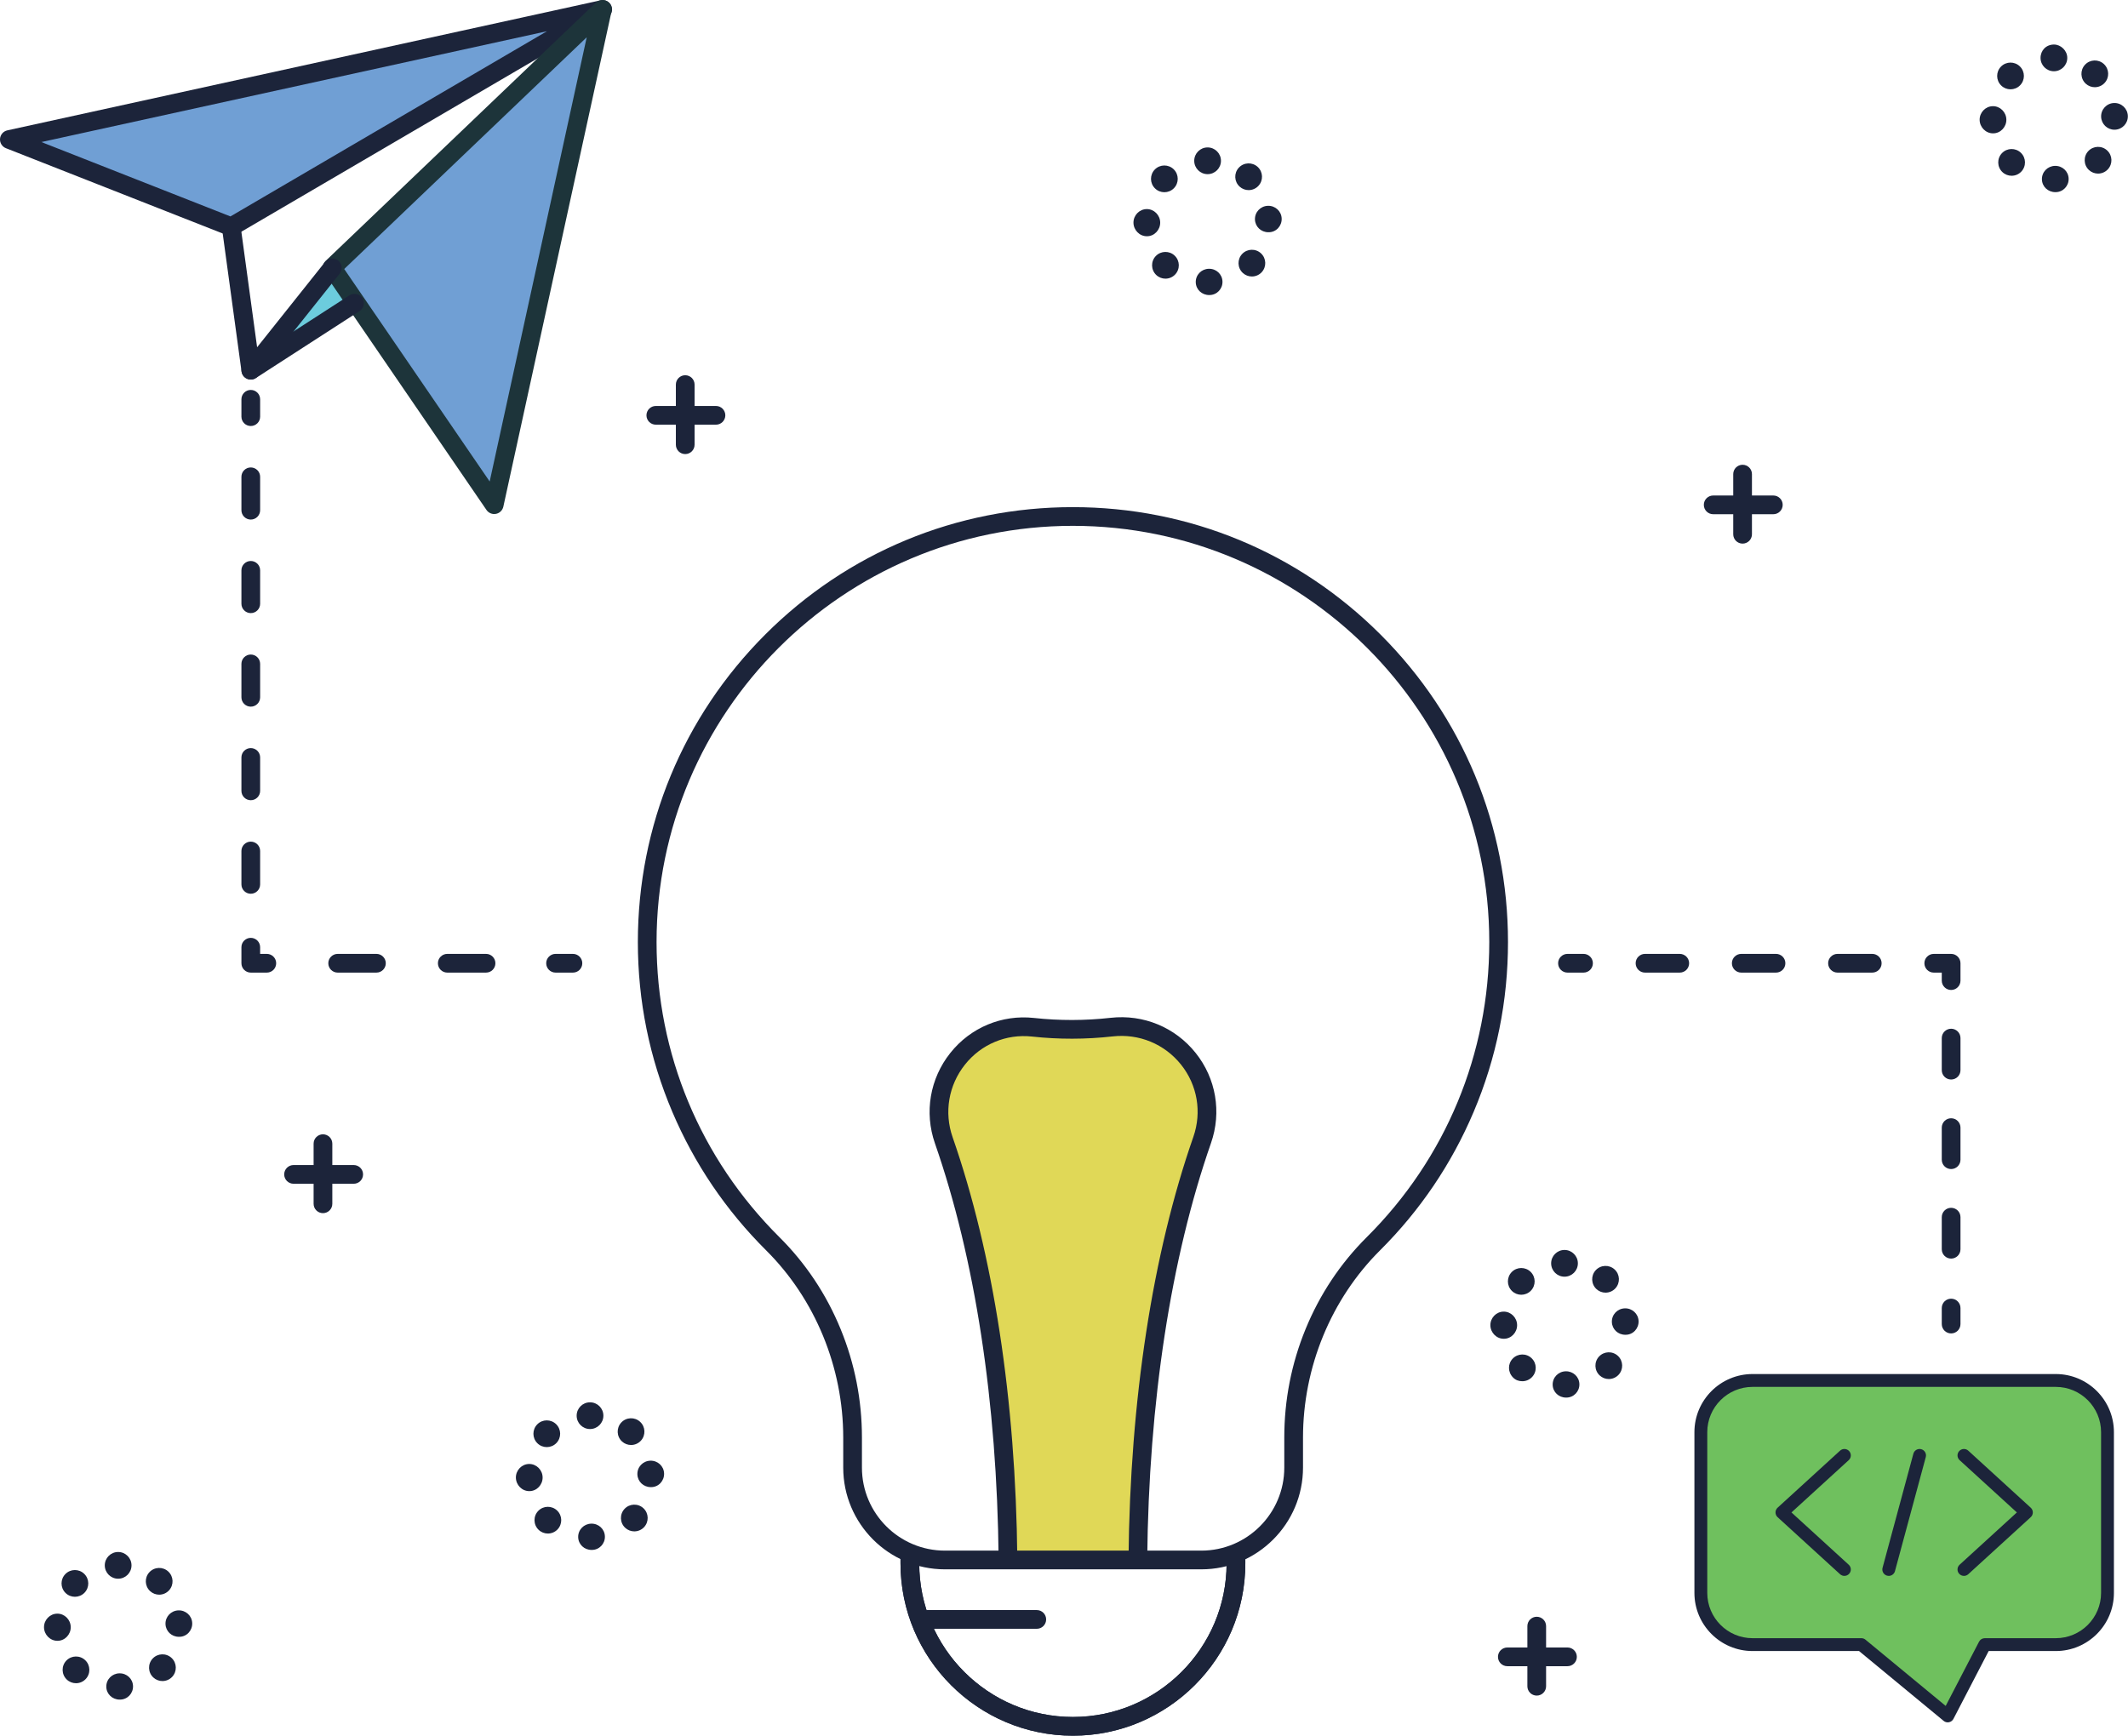 <?xml version="1.0" encoding="UTF-8" standalone="no"?><!DOCTYPE svg PUBLIC "-//W3C//DTD SVG 1.1//EN" "http://www.w3.org/Graphics/SVG/1.1/DTD/svg11.dtd"><svg width="100%" height="100%" viewBox="0 0 6633 5412" version="1.1" xmlns="http://www.w3.org/2000/svg" xmlns:xlink="http://www.w3.org/1999/xlink" xml:space="preserve" xmlns:serif="http://www.serif.com/" style="fill-rule:evenodd;clip-rule:evenodd;stroke-linejoin:round;stroke-miterlimit:2;"><path d="M720.763,707.102l1157.96,-677.704l-1849.54,405.508l691.584,272.196Z" style="fill:#709fd4;fill-rule:nonzero;"/><path d="M1540.43,1573.48l337.25,-1544.32l-842.75,805.608l505.5,738.709Z" style="fill:#709fd4;fill-rule:nonzero;"/><path d="M781.721,1154.18l323.166,-208.796l-68.916,-110.387l-254.25,319.183Z" style="fill:#6cccdd;fill-rule:nonzero;"/><path d="M3465.05,3202.35c-81.875,9.208 -163.583,9.334 -245.124,0.458c-193.625,-21.166 -342.251,168.417 -278.167,352.334c133.583,383.25 195.458,837.333 200.083,1304.25l404.917,0.458c4.625,-467.334 66.625,-922 200.458,-1305.62c64.708,-185.583 -86.875,-373.833 -282.167,-351.875Z" style="fill:#e0d857;fill-rule:nonzero;"/><path d="M3344.3,5411.56c-296.333,0 -537.417,-241.083 -537.417,-537.416l0,-17.792c0,-16.084 13.043,-29.167 29.167,-29.167c16.084,0 29.167,13.083 29.167,29.167l-0,17.792c-0,264.166 214.917,479.083 479.083,479.083c264.167,0 479.083,-214.917 479.083,-479.083l0,-17.792c0,-16.084 13.084,-29.167 29.167,-29.167c16.125,0 29.167,13.083 29.167,29.167l-0,17.792c-0,296.333 -241.083,537.416 -537.417,537.416Z" style="fill:#1c243a;fill-rule:nonzero;"/><g><path d="M6407.87,4304.03l-945.111,-0c-89.034,-0 -161.21,72.179 -161.21,161.222l-0,501.126c-0,89.042 72.176,161.225 161.21,161.225l339.135,-0l269.218,222.355l115.42,-222.355l221.338,-0c89.034,-0 161.211,-72.183 161.211,-161.225l0,-501.126c0,-89.043 -72.177,-161.222 -161.211,-161.222Z" style="fill:#6fc05e;fill-rule:nonzero;"/><path d="M5748.98,4913.34c-4.837,0 -9.673,-1.731 -13.509,-5.24l-194.666,-177.809c-4.149,-3.795 -6.525,-9.164 -6.525,-14.793c0,-5.627 2.376,-10.995 6.525,-14.791l194.666,-177.809c8.157,-7.461 20.835,-6.888 28.304,1.279c7.47,8.171 6.898,20.843 -1.287,28.304l-178.468,163.017l178.468,163.019c8.185,7.461 8.757,20.133 1.287,28.301c-3.949,4.327 -9.358,6.522 -14.795,6.522Z" style="fill:#1c243a;fill-rule:nonzero;"/><path d="M6121.65,4913.34c-5.439,0 -10.847,-2.195 -14.797,-6.522c-7.469,-8.168 -6.896,-20.84 1.288,-28.301l178.468,-163.019l-178.468,-163.017c-8.184,-7.461 -8.757,-20.133 -1.288,-28.304c7.47,-8.167 20.148,-8.74 28.304,-1.279l194.667,177.809c4.15,3.796 6.525,9.164 6.525,14.791c0,5.629 -2.375,10.998 -6.525,14.793l-194.667,177.809c-3.834,3.509 -8.67,5.24 -13.507,5.24Z" style="fill:#1c243a;fill-rule:nonzero;"/><path d="M5887.32,4913.35c-1.745,0 -3.491,-0.226 -5.237,-0.698c-10.703,-2.885 -17,-13.883 -14.138,-24.564l96.045,-355.619c2.892,-10.677 13.881,-17.003 24.585,-14.115c10.675,2.882 17,13.881 14.108,24.564l-96.045,355.616c-2.404,8.935 -10.503,14.816 -19.318,14.816Z" style="fill:#1c243a;fill-rule:nonzero;"/><path d="M5462.76,4324.06c-77.844,0 -141.177,63.34 -141.177,141.192l-0,501.126c-0,77.853 63.333,141.189 141.177,141.189l339.135,-0c4.664,-0 9.157,1.623 12.764,4.587l250.072,206.569l104.03,-200.352c3.433,-6.637 10.301,-10.804 17.772,-10.804l221.338,-0c77.845,-0 141.178,-63.336 141.178,-141.189l-0,-501.126c-0,-77.852 -63.333,-141.192 -141.178,-141.192l-945.111,0Zm608.353,1045.93c-4.637,0 -9.159,-1.597 -12.764,-4.588l-263.666,-217.77l-331.923,0c-99.938,0 -181.244,-81.309 -181.244,-181.255l0,-501.126c0,-99.946 81.306,-181.258 181.244,-181.258l945.111,-0c99.938,-0 181.244,81.312 181.244,181.258l0,501.126c0,99.946 -81.306,181.255 -181.244,181.255l-209.175,0l-109.811,211.555c-2.805,5.371 -7.87,9.192 -13.794,10.399c-1.316,0.269 -2.662,0.404 -3.978,0.404Z" style="fill:#1c243a;fill-rule:nonzero;"/></g><path d="M3343.93,1639.48c-715.376,-0 -1297.42,582.15 -1297.42,1297.71c0,347.626 135.918,674.292 382.709,919.833c82.334,81.918 146.583,178.417 191,286.792c44.083,107.542 66.459,221.376 66.459,338.292l-0,93.75c-0,142.666 116.041,258.709 258.666,258.709l799.083,-0c142.667,-0 258.709,-116.043 258.709,-258.709l-0,-93.875c-0,-116.833 22.291,-230.583 66.291,-338.041c44.376,-108.334 108.542,-204.792 190.75,-286.667c246.292,-245.25 381.917,-572 381.917,-920.084c-0,-715.558 -582.375,-1297.71 -1298.17,-1297.71Zm400.499,3253.42l-799.083,-0c-174.792,-0 -317,-142.209 -317,-317.042l0,-93.75c0,-219.041 -87.583,-431.791 -240.292,-583.708c-125.291,-124.667 -223.666,-269.958 -292.458,-431.834c-71.249,-167.666 -107.417,-345.791 -107.417,-529.375c0,-362.208 141,-702.758 397.042,-958.862c256.041,-256.125 596.541,-397.179 958.709,-397.179c362.249,-0 702.874,141.054 959.083,397.171c256.291,256.154 397.416,596.704 397.416,958.87c-0,183.709 -36.041,361.875 -107.083,529.5c-68.625,162.001 -166.875,307.292 -292,431.917c-152.458,151.834 -239.875,364.459 -239.875,583.375l0,93.875c0,174.833 -142.25,317.042 -317.042,317.042Z" style="fill:#1c243a;fill-rule:nonzero;"/><path d="M3546.76,4889.02l-0.292,0c-16.125,-0.167 -29.042,-13.376 -28.875,-29.458c4.916,-495.334 74.791,-950.042 202.083,-1314.96c26.959,-77.25 12.625,-161.459 -38.333,-225.291c-51.333,-64.334 -130.958,-97.209 -213.042,-88.001c-83.624,9.417 -168.249,9.584 -251.541,0.459c-80.334,-8.75 -158.375,23.917 -208.876,87.375c-51.166,64.291 -65.583,148.917 -38.583,226.416c127.083,364.583 196.833,818.792 201.709,1313.54c0.167,16.084 -12.75,29.292 -28.876,29.458c-16.124,0.125 -29.291,-12.792 -29.416,-28.874c-4.875,-488.5 -73.5,-936.25 -198.5,-1294.96c-33.624,-96.458 -15.667,-201.875 48,-281.874c63.042,-79.251 160.583,-120.042 260.875,-109.043c79.042,8.625 159.334,8.459 238.709,-0.458c102.083,-11.458 201.207,29.458 265.124,109.542c63.542,79.625 81.417,184.624 47.834,280.917c-125.251,358.999 -194.001,807.25 -198.834,1296.33c-0.166,16.001 -13.208,28.876 -29.166,28.876Z" style="fill:#1c243a;fill-rule:nonzero;"/><path d="M3344.3,5411.56c-296.333,0 -537.417,-241.083 -537.417,-537.416l0,-17.792c0,-16.084 13.043,-29.167 29.167,-29.167c16.084,0 29.167,13.083 29.167,29.167l-0,17.792c-0,264.166 214.917,479.083 479.083,479.083c264.167,0 479.083,-214.917 479.083,-479.083l0,-17.792c0,-16.084 13.084,-29.167 29.167,-29.167c16.125,0 29.167,13.083 29.167,29.167l-0,17.792c-0,296.333 -241.083,537.416 -537.417,537.416Z" style="fill:#1c243a;fill-rule:nonzero;"/><path d="M3231.68,5078.23l-341.667,0c-16.083,0 -29.166,-13.041 -29.166,-29.167c-0,-16.125 13.083,-29.166 29.166,-29.166l341.667,-0c16.125,-0 29.167,13.041 29.167,29.166c-0,16.126 -13.042,29.167 -29.167,29.167Z" style="fill:#1c243a;fill-rule:nonzero;"/><path d="M129.054,442.872l589.208,231.896l986.542,-577.383l-1575.75,345.487Zm591.709,293.396c-3.626,0 -7.25,-0.67 -10.667,-2.028l-691.625,-272.192c-11.916,-4.7 -19.416,-16.659 -18.375,-29.458c1,-12.796 10.292,-23.421 22.833,-26.171l1849.58,-405.512c14.001,-3.079 28.167,4.507 33.375,17.87c5.25,13.362 -0.041,28.546 -12.416,35.792l-1157.96,677.704c-4.542,2.65 -9.625,3.995 -14.75,3.995Z" style="fill:#1c243a;fill-rule:nonzero;"/><path d="M1072.97,838.739l453.375,662.518l302.458,-1385.03l-755.833,722.511Zm467.458,763.909c-9.5,0 -18.583,-4.659 -24.083,-12.696l-505.5,-738.709c-8.084,-11.786 -6.416,-27.683 3.917,-37.553l842.75,-805.604c9.292,-8.863 23.249,-10.634 34.458,-4.35c11.167,6.274 16.958,19.12 14.208,31.654l-337.249,1544.31c-2.501,11.371 -11.5,20.179 -22.917,22.404c-1.875,0.367 -3.751,0.542 -5.584,0.542Z" style="fill:#1d343a;fill-rule:nonzero;"/><path d="M781.721,1183.36c-2.542,0 -5.167,-0.342 -7.708,-1.05c-11.25,-3.095 -19.583,-12.609 -21.167,-24.179l-61,-447.087c-2.166,-15.959 9,-30.658 24.959,-32.838c15.999,-2.158 30.666,8.996 32.874,24.958l51.751,379.504l211.749,-265.833c10.001,-12.596 28.375,-14.675 40.959,-4.642c12.625,10.038 14.667,28.389 4.666,40.988l-254.249,319.184c-5.626,7.053 -14.084,10.995 -22.834,10.995Z" style="fill:#1c243a;fill-rule:nonzero;"/><path d="M781.762,1183.36c-9.582,0 -18.957,-4.704 -24.499,-13.341c-8.751,-13.53 -4.875,-31.584 8.667,-40.325l323.124,-208.8c13.542,-8.738 31.584,-4.859 40.334,8.671c8.749,13.528 4.875,31.582 -8.667,40.325l-323.167,208.8c-4.875,3.162 -10.375,4.67 -15.792,4.67Z" style="fill:#1c243a;fill-rule:nonzero;"/><path d="M781.679,1328.23c-16.083,0 -29.167,-13.058 -29.167,-29.167l0,-54.166c0,-16.108 13.084,-29.167 29.167,-29.167c16.125,0 29.167,13.059 29.167,29.167l-0,54.166c-0,16.109 -13.042,29.167 -29.167,29.167Z" style="fill:#1c243a;fill-rule:nonzero;"/><path d="M781.679,1619.89c-16.083,-0 -29.167,-13.059 -29.167,-29.167l0,-104.167c0,-16.108 13.084,-29.166 29.167,-29.166c16.125,-0 29.167,13.058 29.167,29.166l-0,104.167c-0,16.108 -13.042,29.167 -29.167,29.167Zm-0,291.666c-16.083,0 -29.167,-13.058 -29.167,-29.166l0,-104.167c0,-16.108 13.084,-29.167 29.167,-29.167c16.125,0 29.167,13.059 29.167,29.167l-0,104.167c-0,16.108 -13.042,29.166 -29.167,29.166Zm-0,291.667c-16.083,0 -29.167,-13.058 -29.167,-29.167l0,-104.166c0,-16.108 13.084,-29.167 29.167,-29.167c16.125,0 29.167,13.059 29.167,29.167l-0,104.166c-0,16.109 -13.042,29.167 -29.167,29.167Zm-0,291.667c-16.083,-0 -29.167,-13.041 -29.167,-29.167l0,-104.167c0,-16.125 13.084,-29.166 29.167,-29.166c16.125,-0 29.167,13.041 29.167,29.166l-0,104.167c-0,16.126 -13.042,29.167 -29.167,29.167Zm-0,291.666c-16.083,0 -29.167,-13.041 -29.167,-29.166l0,-104.167c0,-16.125 13.084,-29.167 29.167,-29.167c16.125,0 29.167,13.042 29.167,29.167l-0,104.167c-0,16.125 -13.042,29.166 -29.167,29.166Z" style="fill:#1c243a;fill-rule:nonzero;"/><path d="M831.679,3032.39l-50,-0c-16.083,-0 -29.167,-13.041 -29.167,-29.167l0,-50c0,-16.125 13.084,-29.167 29.167,-29.167c16.125,0 29.167,13.042 29.167,29.167l-0,20.833l20.833,0c16.125,0 29.167,13.042 29.167,29.167c-0,16.126 -13.042,29.167 -29.167,29.167Z" style="fill:#1c243a;fill-rule:nonzero;"/><path d="M1173.35,3032.39l-120.834,-0c-16.083,-0 -29.166,-13.041 -29.166,-29.167c-0,-16.125 13.083,-29.167 29.166,-29.167l120.834,0c16.125,0 29.166,13.042 29.166,29.167c0,16.126 -13.041,29.167 -29.166,29.167Zm341.666,-0l-120.833,-0c-16.083,-0 -29.167,-13.041 -29.167,-29.167c0,-16.125 13.084,-29.167 29.167,-29.167l120.833,0c16.126,0 29.167,13.042 29.167,29.167c-0,16.126 -13.041,29.167 -29.167,29.167Z" style="fill:#1c243a;fill-rule:nonzero;"/><path d="M1785.85,3032.39l-54.167,-0c-16.083,-0 -29.167,-13.041 -29.167,-29.167c0,-16.125 13.084,-29.167 29.167,-29.167l54.167,0c16.125,0 29.166,13.042 29.166,29.167c0,16.126 -13.041,29.167 -29.166,29.167Z" style="fill:#1c243a;fill-rule:nonzero;"/><path d="M6081.68,4157.39c-16.083,-0 -29.167,-13.041 -29.167,-29.167l0,-50c0,-16.125 13.084,-29.167 29.167,-29.167c16.125,0 29.167,13.042 29.167,29.167l-0,50c-0,16.126 -13.042,29.167 -29.167,29.167Z" style="fill:#1c243a;fill-rule:nonzero;"/><path d="M6081.68,3365.73c-16.083,0 -29.167,-13.041 -29.167,-29.167l0,-100c0,-16.125 13.084,-29.166 29.167,-29.166c16.125,-0 29.167,13.041 29.167,29.166l-0,100c-0,16.126 -13.042,29.167 -29.167,29.167Zm-0,279.167c-16.083,-0 -29.167,-13.041 -29.167,-29.167l0,-100c0,-16.125 13.084,-29.167 29.167,-29.167c16.125,0 29.167,13.042 29.167,29.167l-0,100c-0,16.126 -13.042,29.167 -29.167,29.167Zm-0,279.166c-16.083,0 -29.167,-13.041 -29.167,-29.166l0,-100c0,-16.126 13.084,-29.167 29.167,-29.167c16.125,0 29.167,13.041 29.167,29.167l-0,100c-0,16.125 -13.042,29.166 -29.167,29.166Z" style="fill:#1c243a;fill-rule:nonzero;"/><path d="M6081.68,3086.56c-16.083,0 -29.167,-13.041 -29.167,-29.166l0,-25l-25,-0c-16.083,-0 -29.166,-13.041 -29.166,-29.167c-0,-16.125 13.083,-29.167 29.166,-29.167l54.167,0c16.125,0 29.167,13.042 29.167,29.167l-0,54.167c-0,16.125 -13.042,29.166 -29.167,29.166Z" style="fill:#1c243a;fill-rule:nonzero;"/><path d="M5235.85,3032.39l-108.334,-0c-16.083,-0 -29.166,-13.041 -29.166,-29.167c-0,-16.125 13.083,-29.167 29.166,-29.167l108.334,0c16.125,0 29.166,13.042 29.166,29.167c0,16.126 -13.041,29.167 -29.166,29.167Zm300,-0l-108.334,-0c-16.083,-0 -29.166,-13.041 -29.166,-29.167c-0,-16.125 13.083,-29.167 29.166,-29.167l108.334,0c16.125,0 29.166,13.042 29.166,29.167c0,16.126 -13.041,29.167 -29.166,29.167Zm300,-0l-108.334,-0c-16.083,-0 -29.166,-13.041 -29.166,-29.167c-0,-16.125 13.083,-29.167 29.166,-29.167l108.334,0c16.125,0 29.166,13.042 29.166,29.167c0,16.126 -13.041,29.167 -29.166,29.167Z" style="fill:#1c243a;fill-rule:nonzero;"/><path d="M4935.85,3032.39l-50,-0c-16.083,-0 -29.167,-13.041 -29.167,-29.167c-0,-16.125 13.084,-29.167 29.167,-29.167l50,0c16.125,0 29.166,13.042 29.166,29.167c0,16.126 -13.041,29.167 -29.166,29.167Z" style="fill:#1c243a;fill-rule:nonzero;"/><path d="M5431.68,1694.89c-16.083,-0 -29.167,-13.059 -29.167,-29.167l0,-187.5c0,-16.108 13.084,-29.167 29.167,-29.167c16.125,0 29.167,13.059 29.167,29.167l-0,187.5c-0,16.108 -13.042,29.167 -29.167,29.167Z" style="fill:#1c243a;fill-rule:nonzero;"/><path d="M5527.51,1603.23l-187.5,0c-16.083,0 -29.166,-13.058 -29.166,-29.167c-0,-16.108 13.083,-29.166 29.166,-29.166l187.5,-0c16.126,-0 29.167,13.058 29.167,29.166c-0,16.109 -13.041,29.167 -29.167,29.167Z" style="fill:#1c243a;fill-rule:nonzero;"/><path d="M1006.68,3782.39c-16.083,-0 -29.167,-13.041 -29.167,-29.167l0,-187.5c0,-16.125 13.084,-29.167 29.167,-29.167c16.125,0 29.167,13.042 29.167,29.167l-0,187.5c-0,16.126 -13.042,29.167 -29.167,29.167Z" style="fill:#1c243a;fill-rule:nonzero;"/><path d="M1102.51,3690.73l-187.5,0c-16.083,0 -29.166,-13.041 -29.166,-29.167c-0,-16.125 13.083,-29.166 29.166,-29.166l187.5,-0c16.126,-0 29.167,13.041 29.167,29.166c-0,16.126 -13.041,29.167 -29.167,29.167Z" style="fill:#1c243a;fill-rule:nonzero;"/><path d="M2135.85,1415.73c-16.083,0 -29.167,-13.058 -29.167,-29.167l-0,-187.5c-0,-16.108 13.084,-29.166 29.167,-29.166c16.125,-0 29.166,13.058 29.166,29.166l0,187.5c0,16.109 -13.041,29.167 -29.166,29.167Z" style="fill:#1c243a;fill-rule:nonzero;"/><path d="M2231.68,1324.06l-187.5,0c-16.083,0 -29.167,-13.058 -29.167,-29.166c0,-16.108 13.084,-29.167 29.167,-29.167l187.5,0c16.125,0 29.167,13.059 29.167,29.167c-0,16.108 -13.042,29.166 -29.167,29.166Z" style="fill:#1c243a;fill-rule:nonzero;"/><path d="M4790.01,5286.56c-16.083,0 -29.166,-13.041 -29.166,-29.166l-0,-187.5c-0,-16.126 13.083,-29.167 29.166,-29.167c16.126,0 29.167,13.041 29.167,29.167l-0,187.5c-0,16.125 -13.041,29.166 -29.167,29.166Z" style="fill:#1c243a;fill-rule:nonzero;"/><path d="M4885.85,5194.89l-187.5,-0c-16.083,-0 -29.167,-13.041 -29.167,-29.167c-0,-16.125 13.084,-29.167 29.167,-29.167l187.5,0c16.125,0 29.166,13.042 29.166,29.167c0,16.126 -13.041,29.167 -29.166,29.167Z" style="fill:#1c243a;fill-rule:nonzero;"/><path d="M6360.39,180.477c-0,-23 17.124,-41.666 42.124,-41.666l0,0.041c20.834,0 41.209,18.625 41.209,41.625c0,23.042 -18.666,41.667 -41.667,41.667c-23.041,-0 -41.666,-18.625 -41.666,-41.667Zm140.958,80.459c-16.958,-15.542 -18.083,-41.917 -2.542,-58.876c15.542,-16.958 41.876,-18.124 58.876,-2.541c16.957,15.542 18.083,41.874 2.541,58.875c-8.208,8.958 -19.458,13.5 -30.708,13.5c-10.084,-0 -20.167,-3.625 -28.167,-10.958Zm-263.791,5.499c-16.375,-16.166 -16.542,-42.541 -0.376,-58.916c16.167,-16.375 42.542,-16.542 58.917,-0.375c16.375,16.208 16.542,42.583 0.375,58.958c-8.167,8.25 -18.917,12.375 -29.666,12.375c-10.584,0 -21.126,-3.999 -29.25,-12.042Zm311.666,97.875c-0.875,-23 17.083,-42.333 40.083,-43.166c23,-0.875 42.334,17.083 43.167,40.083c0.875,23 -17.083,42.334 -40.084,43.167c-0.541,0.042 -1.041,0.042 -1.582,0.042c-22.292,-0 -40.75,-17.667 -41.584,-40.126Zm-378.709,9.355c-0.25,-23 18.168,-42.325 41.168,-42.617c23,-0.288 41.874,18.8 42.166,41.842c0.292,23 -18.125,42.837 -41.125,42.837l-0.542,0c-22.75,0 -41.375,-19.229 -41.667,-42.062Zm340.584,156.27c-16.75,-15.75 -17.583,-42.124 -1.833,-58.916c15.75,-16.75 42.125,-17.583 58.916,-1.833c16.75,15.75 17.584,42.124 1.834,58.916c-8.208,8.709 -19.292,13.126 -30.375,13.126c-10.25,-0 -20.5,-3.751 -28.542,-11.293Zm-269.834,6.375c-16.541,-15.957 -17.041,-42.333 -1.083,-58.916c15.959,-16.583 42.334,-17.042 58.917,-1.083c16.584,15.958 17.083,42.333 1.084,58.916c-8.167,8.5 -19.084,12.75 -30,12.75c-10.417,0 -20.833,-3.875 -28.918,-11.667Zm123.418,23.042c-0.584,-23 17.624,-41.667 40.625,-42.208c23,-0.584 42.124,16.937 42.666,39.937c0.583,23.001 -17.625,41.979 -40.625,41.979l-1.041,0c-22.543,0 -41.084,-17.042 -41.625,-39.708Z" style="fill:#1c243a;fill-rule:nonzero;"/><path d="M3722.43,501.311c-0,-23 18.625,-41.667 41.667,-41.667c23,-0 41.666,18.667 41.666,41.667c0,23.041 -18.666,41.666 -41.666,41.666c-23.042,0 -41.667,-18.625 -41.667,-41.666Zm141.417,80.458c-16.958,-15.541 -18.125,-41.917 -2.542,-58.875c15.542,-16.959 41.876,-18.084 58.876,-2.541c16.957,15.541 18.083,41.874 2.541,58.874c-8.208,8.958 -19.458,13.5 -30.708,13.5c-10.084,0 -20.167,-3.624 -28.167,-10.958Zm-263.791,5.499c-16.375,-16.166 -16.542,-42.541 -0.376,-58.916c16.167,-16.374 42.542,-16.541 58.917,-0.375c16.375,16.209 16.542,42.583 0.375,58.959c-8.167,8.25 -18.917,12.375 -29.666,12.375c-10.584,-0 -21.167,-4 -29.25,-12.043Zm311.666,97.271c-0.875,-22.999 17.083,-42.033 40.083,-42.866c23,-0.833 42.334,16.633 43.167,39.633c0.875,23 -17.083,42.754 -40.084,42.754l-1.541,0c-22.333,0 -40.791,-17.062 -41.625,-39.521Zm-378.709,9.959c-0.25,-23 18.168,-42.325 41.168,-42.617c23,-0.288 41.916,18.8 42.166,41.842c0.292,23 -18.125,42.837 -41.125,42.837l-0.542,0c-22.75,0 -41.375,-19.229 -41.667,-42.062Zm340.584,156.27c-16.75,-15.79 -17.583,-42.124 -1.833,-58.916c15.75,-16.75 42.125,-17.583 58.916,-1.833c16.75,15.792 17.584,42.125 1.834,58.916c-8.208,8.709 -19.292,13.126 -30.375,13.126c-10.25,-0 -20.5,-3.751 -28.542,-11.293Zm-269.792,6.376c-16.583,-15.958 -17.083,-42.333 -1.125,-58.917c15.959,-16.583 42.334,-17.042 58.917,-1.083c16.584,15.959 17.083,42.333 1.084,58.916c-8.167,8.5 -19.084,12.75 -30,12.75c-10.376,0 -20.833,-3.874 -28.876,-11.666Zm123.376,23.041c-0.584,-23 17.624,-41.666 40.625,-42.208c23,-0.583 42.124,16.938 42.666,39.938c0.583,23 -17.625,41.979 -40.625,41.979l-1.041,-0c-22.543,-0 -41.084,-17.084 -41.625,-39.709Z" style="fill:#1c243a;fill-rule:nonzero;"/><path d="M1797.43,4413.81c-0,-23 18.625,-41.667 41.667,-41.667c23,-0 41.666,18.667 41.666,41.667c0,23.041 -18.666,41.666 -41.666,41.666c-23.042,0 -41.667,-18.625 -41.667,-41.666Zm141.417,80.458c-16.958,-15.541 -18.083,-41.917 -2.542,-58.875c15.542,-16.959 41.876,-18.084 58.834,-2.541c16.999,15.541 18.125,41.874 2.583,58.874c-8.208,8.958 -19.458,13.5 -30.708,13.5c-10.084,0 -20.167,-3.624 -28.167,-10.958Zm-263.791,5.499c-16.375,-16.166 -16.542,-42.541 -0.376,-58.916c16.167,-16.374 42.542,-16.541 58.917,-0.375c16.375,16.209 16.542,42.583 0.375,58.959c-8.167,8.25 -18.917,12.375 -29.666,12.375c-10.584,-0 -21.167,-4 -29.25,-12.043Zm311.666,97.251c-0.875,-23 17.083,-42.001 40.083,-42.834c23,-0.874 42.334,16.625 43.167,39.625c0.875,23 -17.083,42.75 -40.084,42.75l-1.582,0c-22.292,0 -40.75,-17.083 -41.584,-39.541Zm-378.709,9.999c-0.25,-23 18.168,-42.333 41.168,-42.625c23,-0.29 41.916,18.792 42.166,41.834c0.292,23 -18.125,42.833 -41.125,42.833l-0.542,0c-22.791,0 -41.375,-19.208 -41.667,-42.042Zm340.584,156.25c-16.75,-15.75 -17.583,-42.124 -1.833,-58.916c15.75,-16.75 42.125,-17.583 58.916,-1.833c16.75,15.75 17.584,42.125 1.834,58.916c-8.208,8.709 -19.292,13.126 -30.375,13.126c-10.25,-0 -20.5,-3.751 -28.542,-11.293Zm-269.792,6.376c-16.583,-15.958 -17.083,-42.333 -1.125,-58.917c15.959,-16.583 42.334,-17.042 58.917,-1.083c16.584,15.959 17.041,42.333 1.125,58.916c-8.208,8.5 -19.125,12.75 -30.041,12.75c-10.376,0 -20.793,-3.874 -28.876,-11.666Zm123.376,23.041c-0.584,-23 17.624,-41.666 40.625,-42.208c23,-0.583 42.124,16.875 42.666,39.916c0.583,23.001 -17.625,42.001 -40.625,42.001l-1.041,-0c-22.543,-0 -41.084,-17.084 -41.625,-39.709Z" style="fill:#1c243a;fill-rule:nonzero;"/><path d="M326.596,4880.48c-0,-23 18.625,-41.666 41.666,-41.666c23,-0 41.667,18.666 41.667,41.666c-0,23.042 -18.667,41.667 -41.667,41.667c-23.041,-0 -41.666,-18.625 -41.666,-41.667Zm141.417,80.459c-16.959,-15.542 -18.125,-41.917 -2.542,-58.876c15.542,-16.958 41.875,-18.083 58.834,-2.541c16.999,15.542 18.124,41.874 2.583,58.875c-8.209,8.958 -19.458,13.5 -30.708,13.5c-10.084,-0 -20.167,-3.625 -28.167,-10.958Zm-263.792,5.499c-16.375,-16.166 -16.541,-42.541 -0.375,-58.916c16.167,-16.375 42.541,-16.542 58.917,-0.375c16.375,16.208 16.542,42.583 0.374,58.958c-8.166,8.25 -18.916,12.375 -29.666,12.375c-10.583,0 -21.167,-3.999 -29.25,-12.042Zm311.667,97.25c-0.876,-23 17.083,-42 40.083,-42.833c23,-0.833 42.334,16.625 43.167,39.625c0.875,23 -17.084,42.75 -40.084,42.75l-1.541,0c-22.334,0 -40.792,-17 -41.625,-39.542Zm-378.709,10c-0.25,-23 18.167,-42.333 41.167,-42.625c23,-0.291 41.875,18.792 42.166,41.834c0.292,23 -18.124,42.833 -41.124,42.833l-0.542,0c-22.75,0 -41.375,-19.209 -41.667,-42.042Zm340.583,156.25c-16.75,-15.75 -17.583,-42.124 -1.833,-58.916c15.75,-16.75 42.126,-17.583 58.917,-1.833c16.75,15.75 17.584,42.124 1.834,58.916c-8.209,8.709 -19.293,13.126 -30.375,13.126c-10.25,-0 -20.5,-3.751 -28.543,-11.293Zm-269.791,6.375c-16.583,-15.957 -17.083,-42.333 -1.125,-58.916c15.958,-16.542 42.334,-17.042 58.917,-1.083c16.583,15.958 17.083,42.333 1.083,58.916c-8.166,8.458 -19.083,12.75 -29.999,12.75c-10.376,0 -20.793,-3.875 -28.876,-11.667Zm123.375,23.042c-0.584,-23 17.625,-41.667 40.625,-42.208c23,-0.584 42.125,16.916 42.667,39.916c0.583,23 -17.625,42 -40.625,42l-1.042,0c-22.542,0 -41.084,-17.042 -41.625,-39.708Z" style="fill:#1c243a;fill-rule:nonzero;"/><path d="M4834.93,3938.81c-0,-23 18.625,-41.667 41.667,-41.667c23,-0 41.666,18.667 41.666,41.667c0,23.041 -18.666,41.666 -41.666,41.666c-23.042,0 -41.667,-18.625 -41.667,-41.666Zm141.417,80.458c-16.958,-15.541 -18.083,-41.917 -2.542,-58.875c15.542,-16.959 41.876,-18.084 58.876,-2.541c16.957,15.541 18.083,41.874 2.541,58.874c-8.208,8.958 -19.458,13.5 -30.708,13.5c-10.084,0 -20.167,-3.624 -28.167,-10.958Zm-263.791,5.499c-16.375,-16.166 -16.542,-42.541 -0.376,-58.916c16.167,-16.374 42.542,-16.541 58.917,-0.375c16.375,16.209 16.542,42.583 0.375,58.959c-8.167,8.25 -18.917,12.375 -29.666,12.375c-10.584,-0 -21.126,-4 -29.25,-12.043Zm311.666,97.251c-0.875,-23 17.083,-42.001 40.083,-42.834c23,-0.833 42.334,16.625 43.167,39.625c0.875,23 -17.083,42.75 -40.084,42.75l-1.541,0c-22.333,0 -40.791,-17 -41.625,-39.541Zm-378.709,9.999c-0.25,-23 18.168,-42.333 41.168,-42.625c23,-0.29 41.916,18.792 42.166,41.834c0.292,23 -18.125,42.833 -41.125,42.833l-0.542,0c-22.75,0 -41.375,-19.208 -41.667,-42.042Zm340.584,156.25c-16.75,-15.75 -17.583,-42.124 -1.833,-58.916c15.75,-16.75 42.125,-17.583 58.916,-1.833c16.75,15.792 17.584,42.125 1.834,58.916c-8.208,8.709 -19.292,13.126 -30.375,13.126c-10.25,-0 -20.5,-3.751 -28.542,-11.293Zm-269.792,6.626l-0.042,-0c-16.541,-16.667 -17.041,-42.458 -1.083,-59.042c15.959,-16.583 42.334,-17.125 58.917,-1.125c16.584,15.916 17.083,42.292 1.084,58.875c-8.167,8.5 -19.084,12.834 -30,12.834c-10.417,-0 -20.793,-3.209 -28.876,-11.542Zm123.376,22.791c-0.584,-23 17.624,-41.666 40.625,-42.249c23,-0.542 42.124,16.916 42.666,39.957c0.583,23.001 -17.625,42.001 -40.625,42.001l-1.041,-0c-22.543,-0 -41.084,-17.042 -41.625,-39.709Z" style="fill:#1c243a;fill-rule:nonzero;"/></svg>